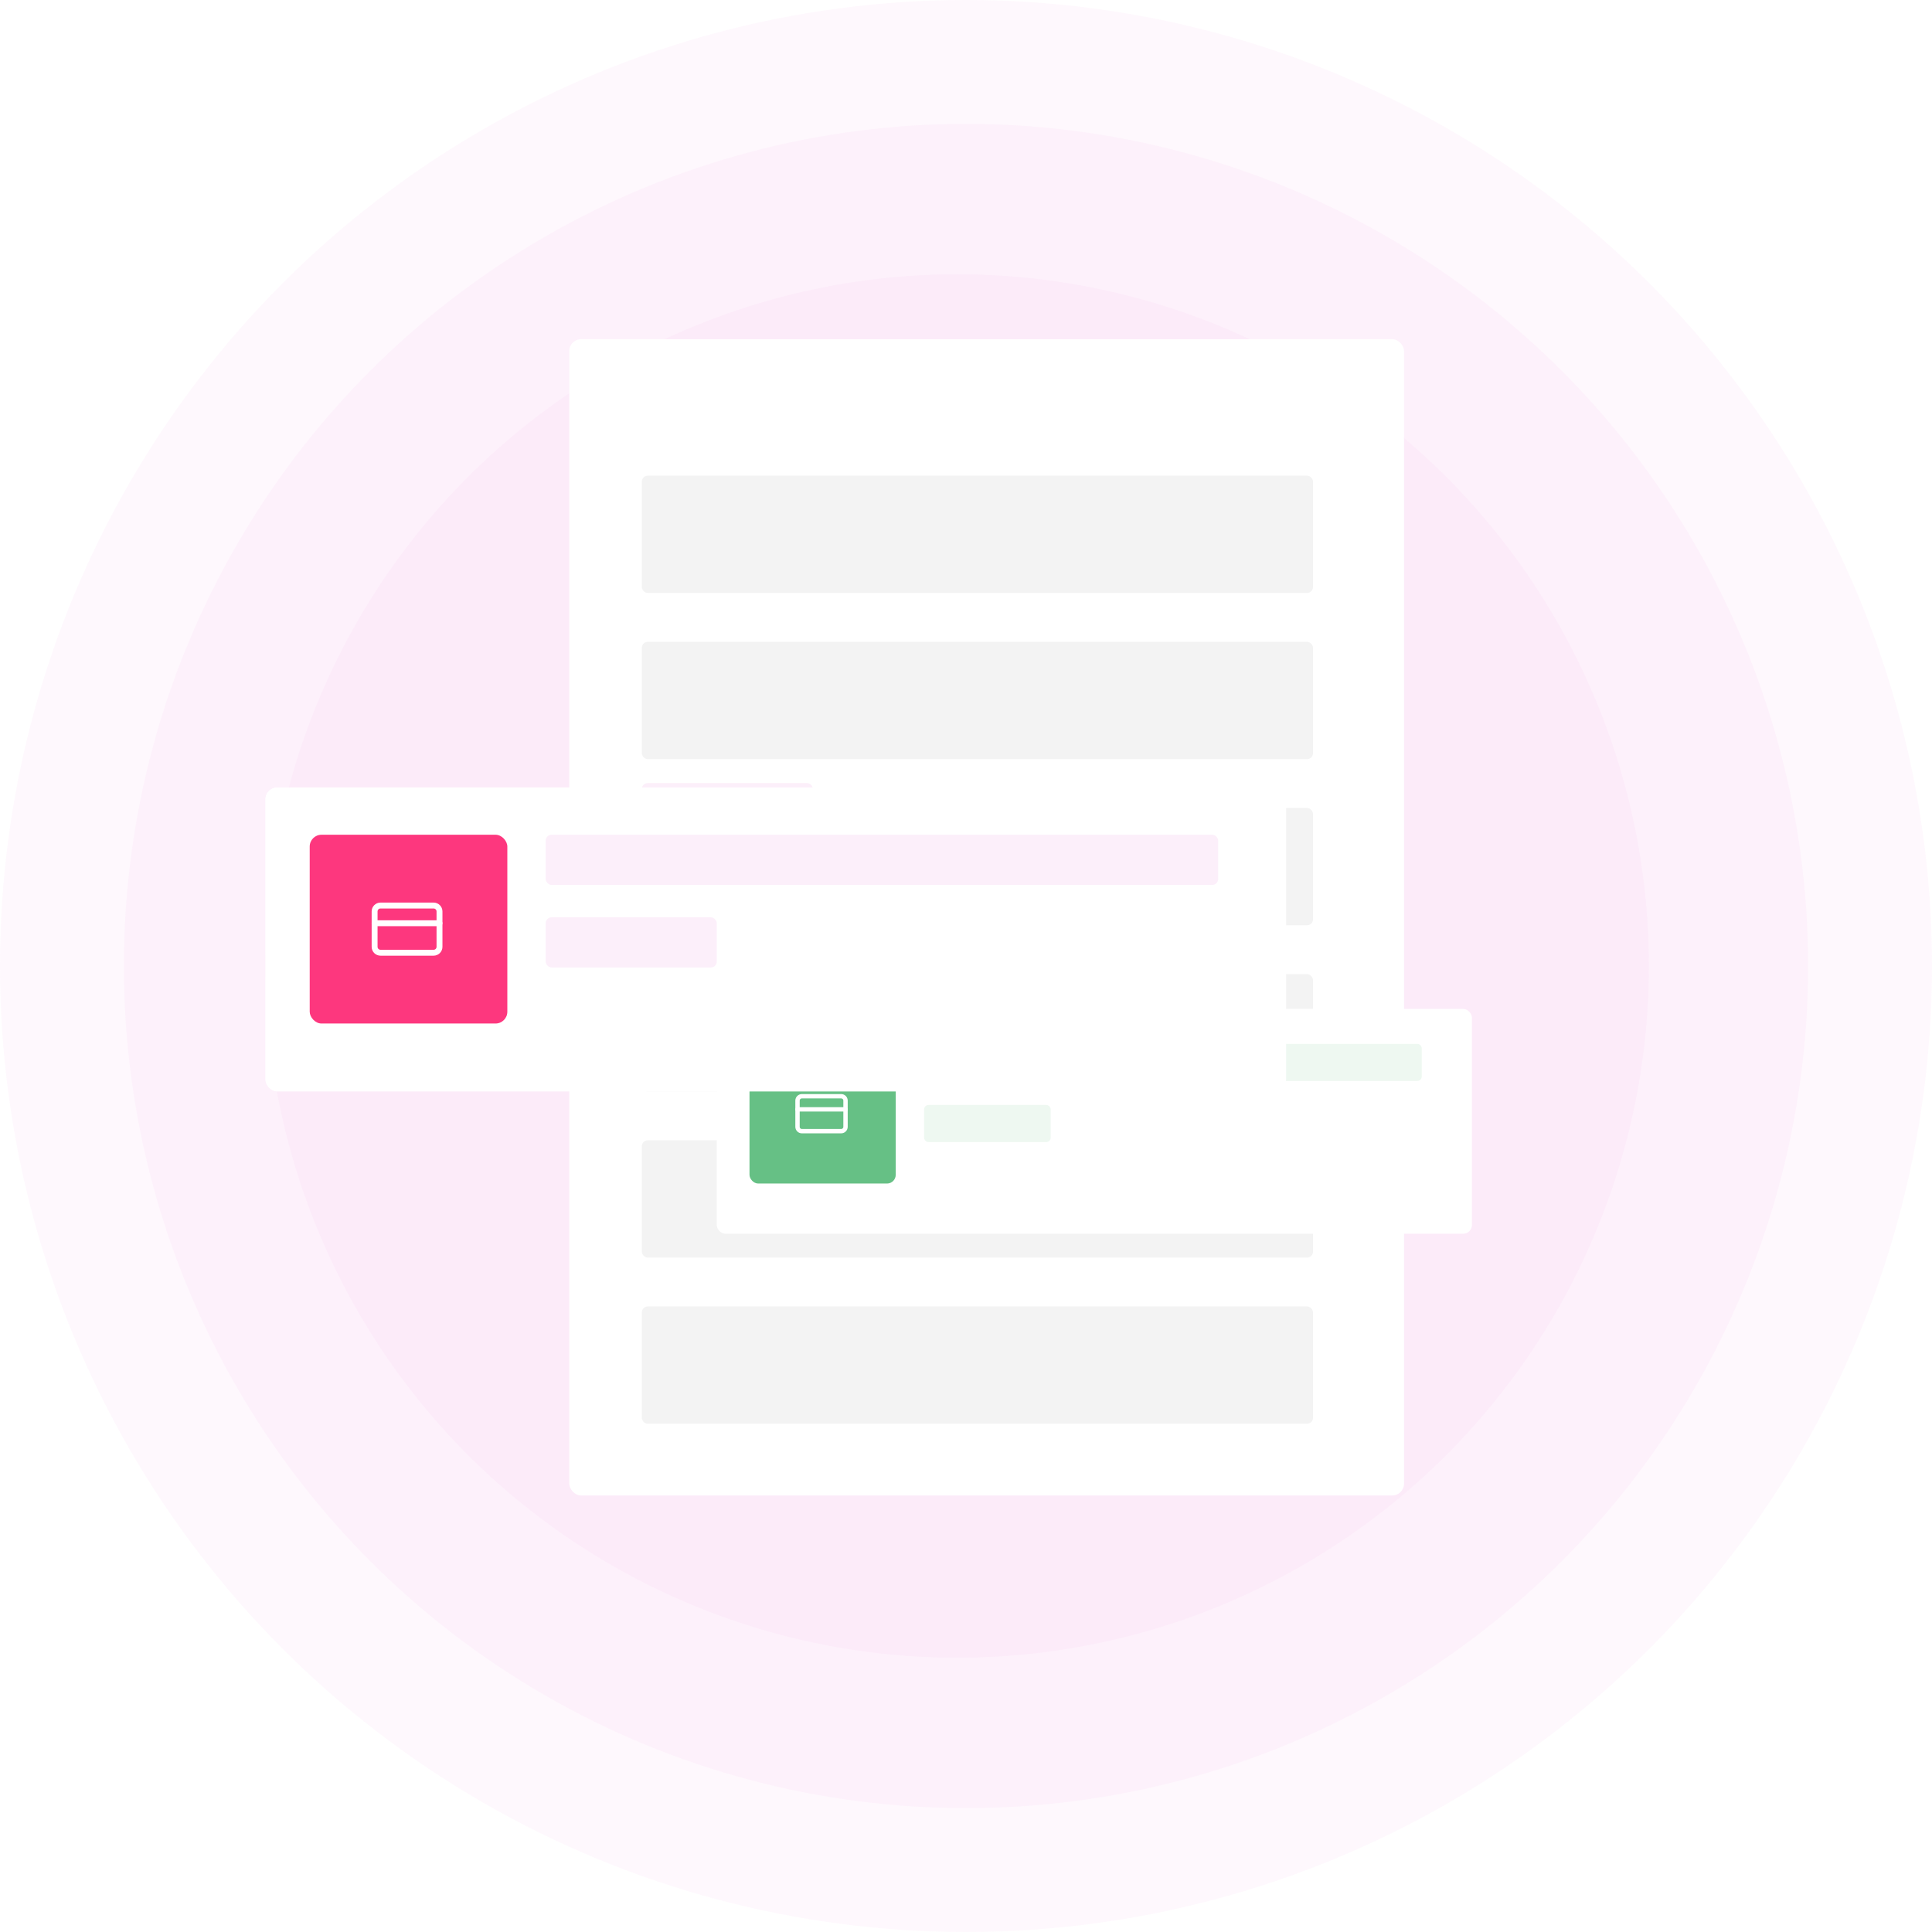 <svg width="593" height="593" viewBox="0 0 593 593" fill="none" xmlns="http://www.w3.org/2000/svg">
<circle cx="296.5" cy="296.5" r="296.5" fill="#E064CC" fill-opacity="0.05"/>
<circle cx="296.5" cy="296.5" r="258.476" fill="#E064CC" fill-opacity="0.05"/>
<circle cx="293.784" cy="296.5" r="212.303" fill="#E064CC" fill-opacity="0.05"/>
<rect x="174.731" y="104.115" width="256.212" height="354.895" rx="3.621" fill="white"/>
<rect x="197" y="197" width="206" height="36" rx="1.811" fill="#F3F3F3"/>
<rect x="197" y="248" width="206" height="36" rx="1.811" fill="#F3F3F3"/>
<rect x="197" y="146" width="206" height="36" rx="1.811" fill="#F3F3F3"/>
<rect x="197" y="350" width="206" height="36" rx="1.811" fill="#F3F3F3"/>
<rect x="197" y="401" width="206" height="36" rx="1.811" fill="#F3F3F3"/>
<rect x="197" y="299" width="206" height="36" rx="1.811" fill="#F3F3F3"/>
<rect x="197" y="240.35" width="52.51" height="15.391" rx="1.811" fill="#FCEFFA"/>
<g filter="url(#filter0_d_110_433)">
<rect x="220" y="307" width="231.786" height="69" rx="2.68" fill="white"/>
</g>
<rect x="230.049" y="320.398" width="44.883" height="42.874" rx="2.68" fill="#66C085"/>
<rect x="283.641" y="320.398" width="152.738" height="11.388" rx="1.34" fill="#66C085" fill-opacity="0.11"/>
<rect x="283.641" y="339.155" width="38.854" height="11.388" rx="1.34" fill="#66C085" fill-opacity="0.11"/>
<g clip-path="url(#clip0_110_433)">
<path d="M258.184 336.476H246.126C245.386 336.476 244.786 337.076 244.786 337.816V345.854C244.786 346.594 245.386 347.194 246.126 347.194H258.184C258.924 347.194 259.524 346.594 259.524 345.854V337.816C259.524 337.076 258.924 336.476 258.184 336.476Z" stroke="white" stroke-width="1.34" stroke-linecap="round" stroke-linejoin="round"/>
<path d="M244.786 340.495H259.524" stroke="white" stroke-width="1.34" stroke-linecap="round" stroke-linejoin="round"/>
</g>
<g filter="url(#filter1_d_110_433)">
<rect x="81.481" y="238.105" width="313.249" height="93.25" rx="3.621" fill="white"/>
</g>
<rect x="95.061" y="256.212" width="60.658" height="57.942" rx="3.621" fill="#FD377E"/>
<rect x="167.489" y="256.212" width="206.418" height="15.391" rx="1.811" fill="#FCEFFA"/>
<rect x="167.489" y="281.562" width="52.51" height="15.391" rx="1.811" fill="#FCEFFA"/>
<g clip-path="url(#clip1_110_433)">
<path d="M133.086 277.94H116.789C115.789 277.94 114.979 278.751 114.979 279.751V290.615C114.979 291.615 115.789 292.426 116.789 292.426H133.086C134.086 292.426 134.896 291.615 134.896 290.615V279.751C134.896 278.751 134.086 277.94 133.086 277.94Z" stroke="white" stroke-width="1.811" stroke-linecap="round" stroke-linejoin="round"/>
<path d="M114.979 283.373H134.896" stroke="white" stroke-width="1.811" stroke-linecap="round" stroke-linejoin="round"/>
</g>
<g filter="url(#filter2_d_110_433)">
<rect x="81.481" y="238.105" width="313.249" height="93.25" rx="3.621" fill="white"/>
</g>
<rect x="95.061" y="256.212" width="60.658" height="57.942" rx="3.621" fill="#FD377E"/>
<rect x="167.489" y="256.212" width="206.418" height="15.391" rx="1.811" fill="#FCEFFA"/>
<rect x="167.489" y="281.562" width="52.51" height="15.391" rx="1.811" fill="#FCEFFA"/>
<g clip-path="url(#clip2_110_433)">
<path d="M133.086 277.94H116.789C115.789 277.94 114.979 278.751 114.979 279.751V290.615C114.979 291.615 115.789 292.426 116.789 292.426H133.086C134.086 292.426 134.896 291.615 134.896 290.615V279.751C134.896 278.751 134.086 277.94 133.086 277.94Z" stroke="white" stroke-width="1.811" stroke-linecap="round" stroke-linejoin="round"/>
<path d="M114.979 283.373H134.896" stroke="white" stroke-width="1.811" stroke-linecap="round" stroke-linejoin="round"/>
</g>
<defs>
<filter id="filter0_d_110_433" x="193.204" y="282.883" width="285.379" height="122.592" filterUnits="userSpaceOnUse" color-interpolation-filters="sRGB">
<feFlood flood-opacity="0" result="BackgroundImageFix"/>
<feColorMatrix in="SourceAlpha" type="matrix" values="0 0 0 0 0 0 0 0 0 0 0 0 0 0 0 0 0 0 127 0" result="hardAlpha"/>
<feOffset dy="2.68"/>
<feGaussianBlur stdDeviation="13.398"/>
<feComposite in2="hardAlpha" operator="out"/>
<feColorMatrix type="matrix" values="0 0 0 0 0 0 0 0 0 0 0 0 0 0 0 0 0 0 0.25 0"/>
<feBlend mode="normal" in2="BackgroundImageFix" result="effect1_dropShadow_110_433"/>
<feBlend mode="normal" in="SourceGraphic" in2="effect1_dropShadow_110_433" result="shape"/>
</filter>
<filter id="filter1_d_110_433" x="45.267" y="205.513" width="385.676" height="165.678" filterUnits="userSpaceOnUse" color-interpolation-filters="sRGB">
<feFlood flood-opacity="0" result="BackgroundImageFix"/>
<feColorMatrix in="SourceAlpha" type="matrix" values="0 0 0 0 0 0 0 0 0 0 0 0 0 0 0 0 0 0 127 0" result="hardAlpha"/>
<feOffset dy="3.621"/>
<feGaussianBlur stdDeviation="18.107"/>
<feComposite in2="hardAlpha" operator="out"/>
<feColorMatrix type="matrix" values="0 0 0 0 0 0 0 0 0 0 0 0 0 0 0 0 0 0 0.25 0"/>
<feBlend mode="normal" in2="BackgroundImageFix" result="effect1_dropShadow_110_433"/>
<feBlend mode="normal" in="SourceGraphic" in2="effect1_dropShadow_110_433" result="shape"/>
</filter>
<filter id="filter2_d_110_433" x="45.267" y="205.513" width="385.676" height="165.678" filterUnits="userSpaceOnUse" color-interpolation-filters="sRGB">
<feFlood flood-opacity="0" result="BackgroundImageFix"/>
<feColorMatrix in="SourceAlpha" type="matrix" values="0 0 0 0 0 0 0 0 0 0 0 0 0 0 0 0 0 0 127 0" result="hardAlpha"/>
<feOffset dy="3.621"/>
<feGaussianBlur stdDeviation="18.107"/>
<feComposite in2="hardAlpha" operator="out"/>
<feColorMatrix type="matrix" values="0 0 0 0 0 0 0 0 0 0 0 0 0 0 0 0 0 0 0.25 0"/>
<feBlend mode="normal" in2="BackgroundImageFix" result="effect1_dropShadow_110_433"/>
<feBlend mode="normal" in="SourceGraphic" in2="effect1_dropShadow_110_433" result="shape"/>
</filter>
<clipPath id="clip0_110_433">
<rect width="16.078" height="16.078" fill="white" transform="translate(244.117 333.796)"/>
</clipPath>
<clipPath id="clip1_110_433">
<rect width="21.728" height="21.728" fill="white" transform="translate(114.073 274.319)"/>
</clipPath>
<clipPath id="clip2_110_433">
<rect width="21.728" height="21.728" fill="white" transform="translate(114.073 274.319)"/>
</clipPath>
</defs>
</svg>
